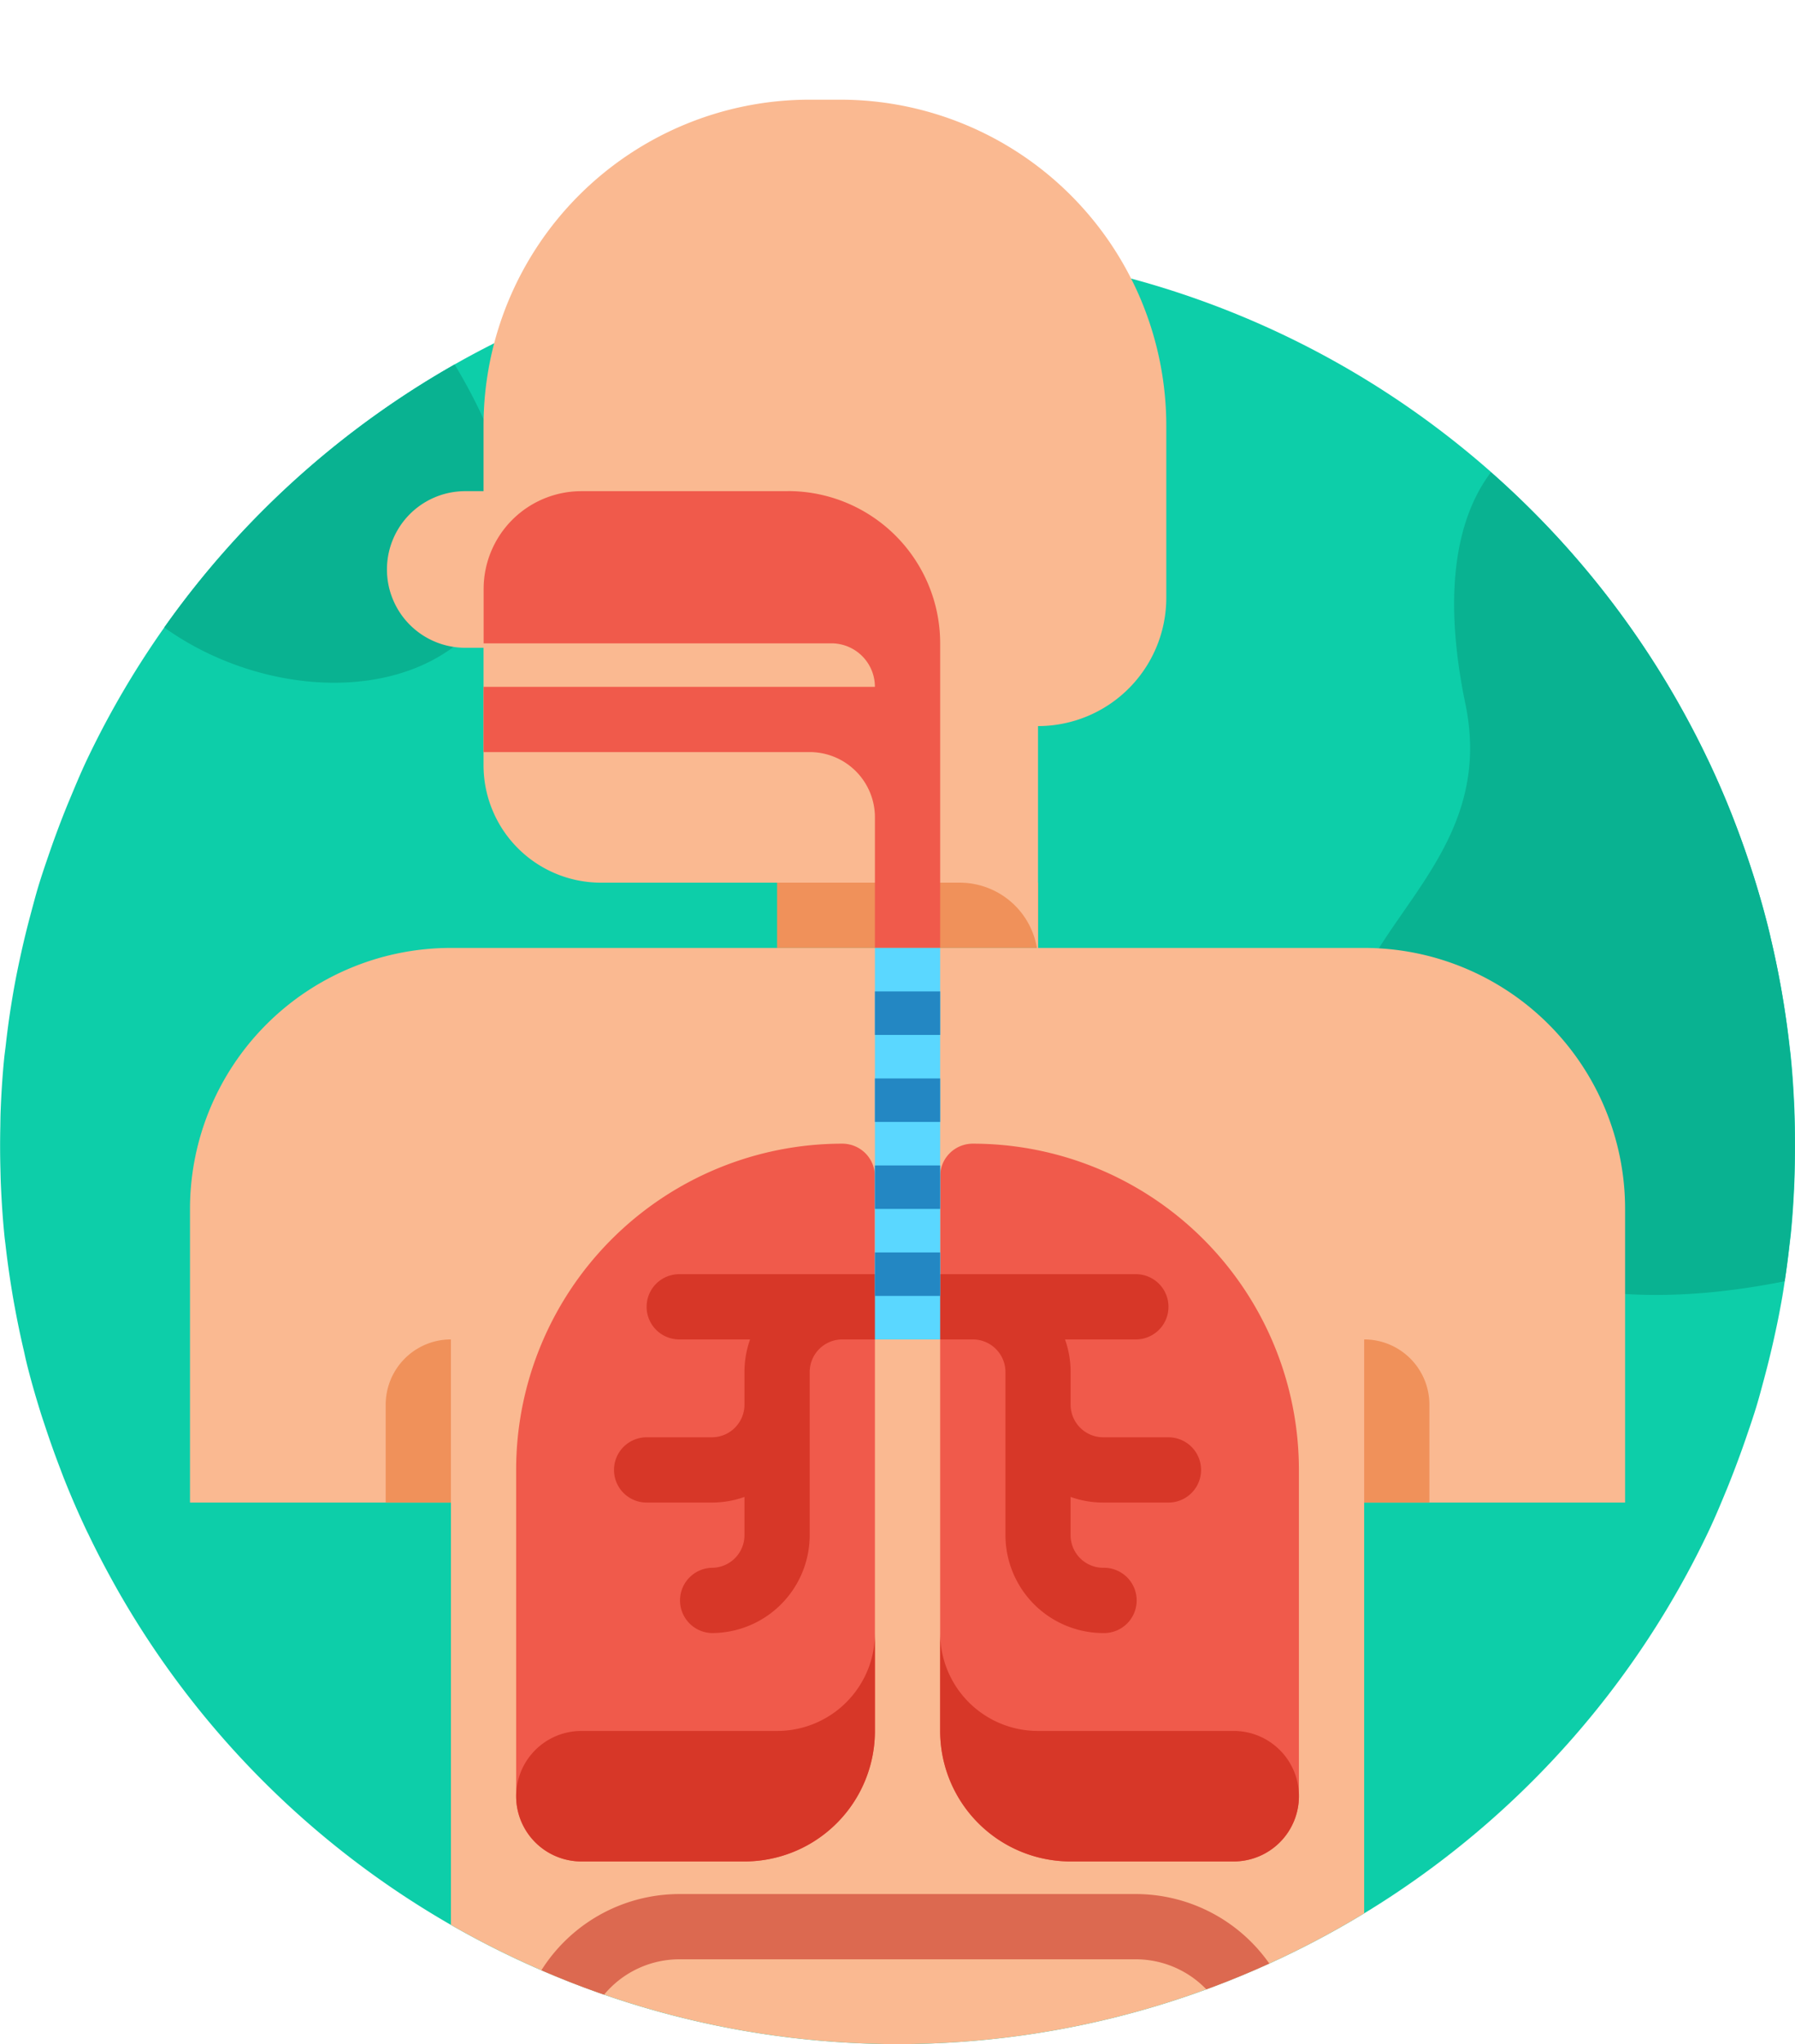 <svg xmlns="http://www.w3.org/2000/svg" xmlns:xlink="http://www.w3.org/1999/xlink" width="86.303" height="98.262" viewBox="0 0 86.303 98.262">
  <defs>
    <clipPath id="clip-path">
      <path id="Trazado_101644" data-name="Trazado 101644" d="M319.511,5424.36c.087-.236.169-.473.251-.709.182-.529.364-1.058.525-1.591.127-.421.237-.844.351-1.266q.262-.972.479-1.949c.112-.505.219-1.01.311-1.517q.1-.521.177-1.042c.1-.629.183-1.258.254-1.887.025-.22.057-.439.079-.659.082-.852.136-1.7.167-2.555.009-.227.009-.454.014-.681q.021-1.023,0-2.041c-.006-.236-.01-.471-.02-.706-.037-.865-.093-1.727-.182-2.586-.011-.111-.03-.221-.042-.332-.083-.754-.189-1.5-.312-2.25-.043-.263-.09-.525-.138-.787q-.189-1.03-.427-2.049c-.042-.176-.076-.354-.12-.53-.2-.825-.436-1.641-.688-2.452-.071-.229-.149-.455-.224-.683q-.326-.993-.7-1.969c-.072-.187-.139-.374-.213-.559q-.5-1.26-1.083-2.489c-.023-.049-.049-.1-.073-.147-.394-.825-.819-1.636-1.266-2.436-.031-.055-.061-.111-.092-.166-4.21-7.461-20.978-27.312-29.3-31.279-21.516-10.257-36.963,12.43-47.221,33.946-.316.663-.593,1.338-.874,2.011-.008.02-.017.04-.025.059-.238.575-.459,1.153-.671,1.734-.087.237-.17.475-.252.713-.182.528-.363,1.055-.524,1.587-.13.428-.241.858-.357,1.287-.172.64-.331,1.281-.473,1.926-.112.507-.219,1.014-.312,1.522q-.095.519-.177,1.041c-.1.628-.182,1.257-.253,1.886-.025.22-.058.439-.079.659-.083.853-.136,1.706-.168,2.557-.008.226-.009.451-.013.677q-.022,1.025.005,2.046c.006.234.01.468.02.7.037.865.093,1.728.182,2.587.011.111.029.221.041.333.084.753.19,1.5.313,2.25q.064.393.138.787.189,1.029.427,2.047c.041.177.076.355.119.532.2.824.436,1.64.688,2.45.071.23.15.458.225.686q.327.993.7,1.968c.071.186.139.373.213.558q.5,1.261,1.083,2.49c.023.049.049.1.073.146.394.825.818,1.635,1.264,2.435.032.056.063.112.094.169a43.149,43.149,0,0,0,76.519-2.669c.317-.665.6-1.341.877-2.016l.023-.053C319.078,5425.521,319.3,5424.942,319.511,5424.36Z" fill="none"/>
    </clipPath>
  </defs>
  <g id="Grupo_56542" data-name="Grupo 56542" transform="translate(-235.826 -5354.5)">
    <path id="Trazado_101625" data-name="Trazado 101625" d="M319.511,5424.36c.087-.236.169-.473.251-.709.182-.529.364-1.058.525-1.591.127-.421.237-.844.351-1.266q.262-.972.479-1.949c.112-.505.219-1.01.311-1.517q.1-.521.177-1.042c.1-.629.183-1.258.254-1.887.025-.22.057-.439.079-.659.082-.852.136-1.7.167-2.555.009-.227.009-.454.014-.681q.021-1.023,0-2.041c-.006-.236-.01-.471-.02-.706-.037-.865-.093-1.727-.182-2.586-.011-.111-.03-.221-.042-.332-.083-.754-.189-1.5-.312-2.25-.043-.263-.09-.525-.138-.787q-.189-1.03-.427-2.049c-.042-.176-.076-.354-.12-.53-.2-.825-.436-1.641-.688-2.452-.071-.229-.149-.455-.224-.683q-.326-.993-.7-1.969c-.072-.187-.139-.374-.213-.559q-.5-1.26-1.083-2.489c-.023-.049-.049-.1-.073-.147-.394-.825-.819-1.636-1.266-2.436-.031-.055-.061-.111-.092-.166a43.149,43.149,0,0,0-76.52,2.667c-.316.663-.593,1.338-.874,2.011-.008.02-.017.04-.025.059-.238.575-.459,1.153-.671,1.734-.087.237-.17.475-.252.713-.182.528-.363,1.055-.524,1.587-.13.428-.241.858-.357,1.287-.172.64-.331,1.281-.473,1.926-.112.507-.219,1.014-.312,1.522q-.095.519-.177,1.041c-.1.628-.182,1.257-.253,1.886-.025.22-.058.439-.079.659-.083.853-.136,1.706-.168,2.557-.008.226-.009.451-.013.677q-.022,1.025.005,2.046c.006.234.01.468.02.7.037.865.093,1.728.182,2.587.011.111.029.221.041.333.084.753.19,1.5.313,2.25q.064.393.138.787.189,1.029.427,2.047c.041.177.076.355.119.532.2.824.436,1.64.688,2.45.071.23.15.458.225.686q.327.993.7,1.968c.071.186.139.373.213.558q.5,1.261,1.083,2.49c.023.049.049.1.073.146.394.825.818,1.635,1.264,2.435.032.056.063.112.094.169a43.149,43.149,0,0,0,76.519-2.669c.317-.665.6-1.341.877-2.016l.023-.053C319.078,5425.521,319.3,5424.942,319.511,5424.36Z" fill="#0dcea9"/>
    <path id="Trazado_2310" data-name="Trazado 2310" d="M243.723,5384.66c5.1,3.658,12.959,3.831,15.922-1.329,1.969-3.429-.035-8.109-1.96-11.312A43.366,43.366,0,0,0,243.723,5384.66Z" fill="#09b291"/>
    <path id="Trazado_2311" data-name="Trazado 2311" d="M322.122,5409.565a43.047,43.047,0,0,0-14.613-32.365c-1.756,2.328-2.282,6.052-1.226,11.14,2.114,10.189-11.566,12.356-2.994,23.263,4.476,5.695,12.117,5.725,18.341,4.483a43.527,43.527,0,0,0,.494-6.521Z" fill="#09b291"/>
    <g id="Grupo_56541" data-name="Grupo 56541">
      <g id="Grupo_56540" data-name="Grupo 56540" clip-path="url(#clip-path)">
        <g id="Grupo_56539" data-name="Grupo 56539">
          <g id="Grupo_56522" data-name="Grupo 56522">
            <path id="Trazado_101626" data-name="Trazado 101626" d="M301.415,5400.063H257.506a12.546,12.546,0,0,0-12.545,12.546v14.113h12.545v26.659h43.909v-26.659H313.96v-14.113A12.546,12.546,0,0,0,301.415,5400.063Z" fill="#fab991"/>
          </g>
          <g id="Grupo_56523" data-name="Grupo 56523">
            <path id="Trazado_101627" data-name="Trazado 101627" d="M273.188,5396.927h12.545v3.136H273.188Z" fill="#f0915a"/>
          </g>
          <g id="Grupo_56524" data-name="Grupo 56524">
            <path id="Trazado_101628" data-name="Trazado 101628" d="M301.415,5418.881v7.841h3.136v-4.7A3.136,3.136,0,0,0,301.415,5418.881Z" fill="#f0915a"/>
          </g>
          <g id="Grupo_56525" data-name="Grupo 56525">
            <path id="Trazado_101629" data-name="Trazado 101629" d="M257.506,5418.881v7.841H254.37v-4.7A3.136,3.136,0,0,1,257.506,5418.881Z" fill="#f0915a"/>
          </g>
          <g id="Grupo_56526" data-name="Grupo 56526">
            <path id="Trazado_101630" data-name="Trazado 101630" d="M276.22,5359.291h-1.464a15.682,15.682,0,0,0-15.682,15.682v3.136h-.941a3.764,3.764,0,0,0,0,7.527h.941v5.646a5.646,5.646,0,0,0,5.646,5.645h17.25a3.764,3.764,0,0,1,3.763,3.764V5389.4a6.168,6.168,0,0,0,6.168-6.168v-8.259a15.682,15.682,0,0,0-15.681-15.682Z" fill="#fab991"/>
          </g>
          <g id="Grupo_56527" data-name="Grupo 56527">
            <path id="Trazado_101631" data-name="Trazado 101631" d="M263.779,5443.972h7.841a6.272,6.272,0,0,0,6.272-6.273V5411.04a1.568,1.568,0,0,0-1.568-1.568,15.682,15.682,0,0,0-15.682,15.682v15.682A3.137,3.137,0,0,0,263.779,5443.972Z" fill="#f05a4b"/>
          </g>
          <g id="Grupo_56528" data-name="Grupo 56528">
            <path id="Trazado_101632" data-name="Trazado 101632" d="M295.142,5443.972H287.3a6.272,6.272,0,0,1-6.272-6.273V5411.04a1.568,1.568,0,0,1,1.568-1.568,15.681,15.681,0,0,1,15.681,15.682v15.682A3.136,3.136,0,0,1,295.142,5443.972Z" fill="#f05a4b"/>
          </g>
          <g id="Grupo_56529" data-name="Grupo 56529">
            <path id="Trazado_101633" data-name="Trazado 101633" d="M292.006,5423.586h-3.137a1.571,1.571,0,0,1-1.568-1.568v-1.569a4.689,4.689,0,0,0-.269-1.568h3.406a1.568,1.568,0,1,0,0-3.136h-9.409a1.568,1.568,0,1,0,0,3.136H282.6a1.571,1.571,0,0,1,1.568,1.568v7.841a4.71,4.71,0,0,0,4.7,4.705,1.569,1.569,0,1,0,0-3.137,1.57,1.57,0,0,1-1.568-1.568v-1.838a4.691,4.691,0,0,0,1.568.27h3.137a1.568,1.568,0,0,0,0-3.136Z" fill="#d73728"/>
            <path id="Trazado_101634" data-name="Trazado 101634" d="M277.892,5415.745h-9.409a1.568,1.568,0,1,0,0,3.136h3.406a4.688,4.688,0,0,0-.269,1.568v1.569a1.571,1.571,0,0,1-1.569,1.568h-3.136a1.568,1.568,0,0,0,0,3.136h3.136a4.693,4.693,0,0,0,1.569-.27v1.838a1.57,1.57,0,0,1-1.569,1.568,1.569,1.569,0,0,0,0,3.137,4.71,4.71,0,0,0,4.705-4.705v-7.841a1.57,1.57,0,0,1,1.568-1.568h1.568a1.568,1.568,0,1,0,0-3.136Z" fill="#d73728"/>
          </g>
          <g id="Grupo_56530" data-name="Grupo 56530">
            <path id="Trazado_101635" data-name="Trazado 101635" d="M298.278,5453.381h-3.136a4.71,4.71,0,0,0-4.7-4.705H268.483a4.71,4.71,0,0,0-4.7,4.705h-3.137a7.85,7.85,0,0,1,7.841-7.841h21.955A7.849,7.849,0,0,1,298.278,5453.381Z" fill="#dc6950"/>
          </g>
          <g id="Grupo_56531" data-name="Grupo 56531">
            <path id="Trazado_101636" data-name="Trazado 101636" d="M273.711,5378.109h-9.932a4.7,4.7,0,0,0-4.7,4.7v2.614H275.8a2.091,2.091,0,0,1,2.091,2.091H259.074v3.136h15.682a3.136,3.136,0,0,1,3.136,3.137v6.272h3.137v-14.636a7.318,7.318,0,0,0-7.318-7.318Z" fill="#f05a4b"/>
          </g>
          <g id="Grupo_56532" data-name="Grupo 56532">
            <path id="Trazado_101637" data-name="Trazado 101637" d="M277.892,5433v4.7a6.272,6.272,0,0,1-6.272,6.273h-7.841a3.136,3.136,0,1,1,0-6.273h9.409A4.7,4.7,0,0,0,277.892,5433Z" fill="#d73728"/>
          </g>
          <g id="Grupo_56533" data-name="Grupo 56533">
            <path id="Trazado_101638" data-name="Trazado 101638" d="M281.029,5433v4.7a6.272,6.272,0,0,0,6.272,6.273h7.841a3.136,3.136,0,0,0,0-6.273h-9.409A4.7,4.7,0,0,1,281.029,5433Z" fill="#d73728"/>
          </g>
          <g id="Grupo_56534" data-name="Grupo 56534">
            <path id="Trazado_101639" data-name="Trazado 101639" d="M277.892,5400.063h3.137v18.818h-3.137Z" fill="#5ad7ff"/>
          </g>
          <g id="Grupo_56535" data-name="Grupo 56535">
            <path id="Trazado_101640" data-name="Trazado 101640" d="M277.892,5402.154h3.137v2.091h-3.137Z" fill="#2387c3"/>
          </g>
          <g id="Grupo_56536" data-name="Grupo 56536">
            <path id="Trazado_101641" data-name="Trazado 101641" d="M277.892,5406.336h3.137v2.091h-3.137Z" fill="#2387c3"/>
          </g>
          <g id="Grupo_56537" data-name="Grupo 56537">
            <path id="Trazado_101642" data-name="Trazado 101642" d="M277.892,5410.518h3.137v2.091h-3.137Z" fill="#2387c3"/>
          </g>
          <g id="Grupo_56538" data-name="Grupo 56538">
            <path id="Trazado_101643" data-name="Trazado 101643" d="M277.892,5414.7h3.137v2.091h-3.137Z" fill="#2387c3"/>
          </g>
        </g>
      </g>
    </g>
  </g>
</svg>
